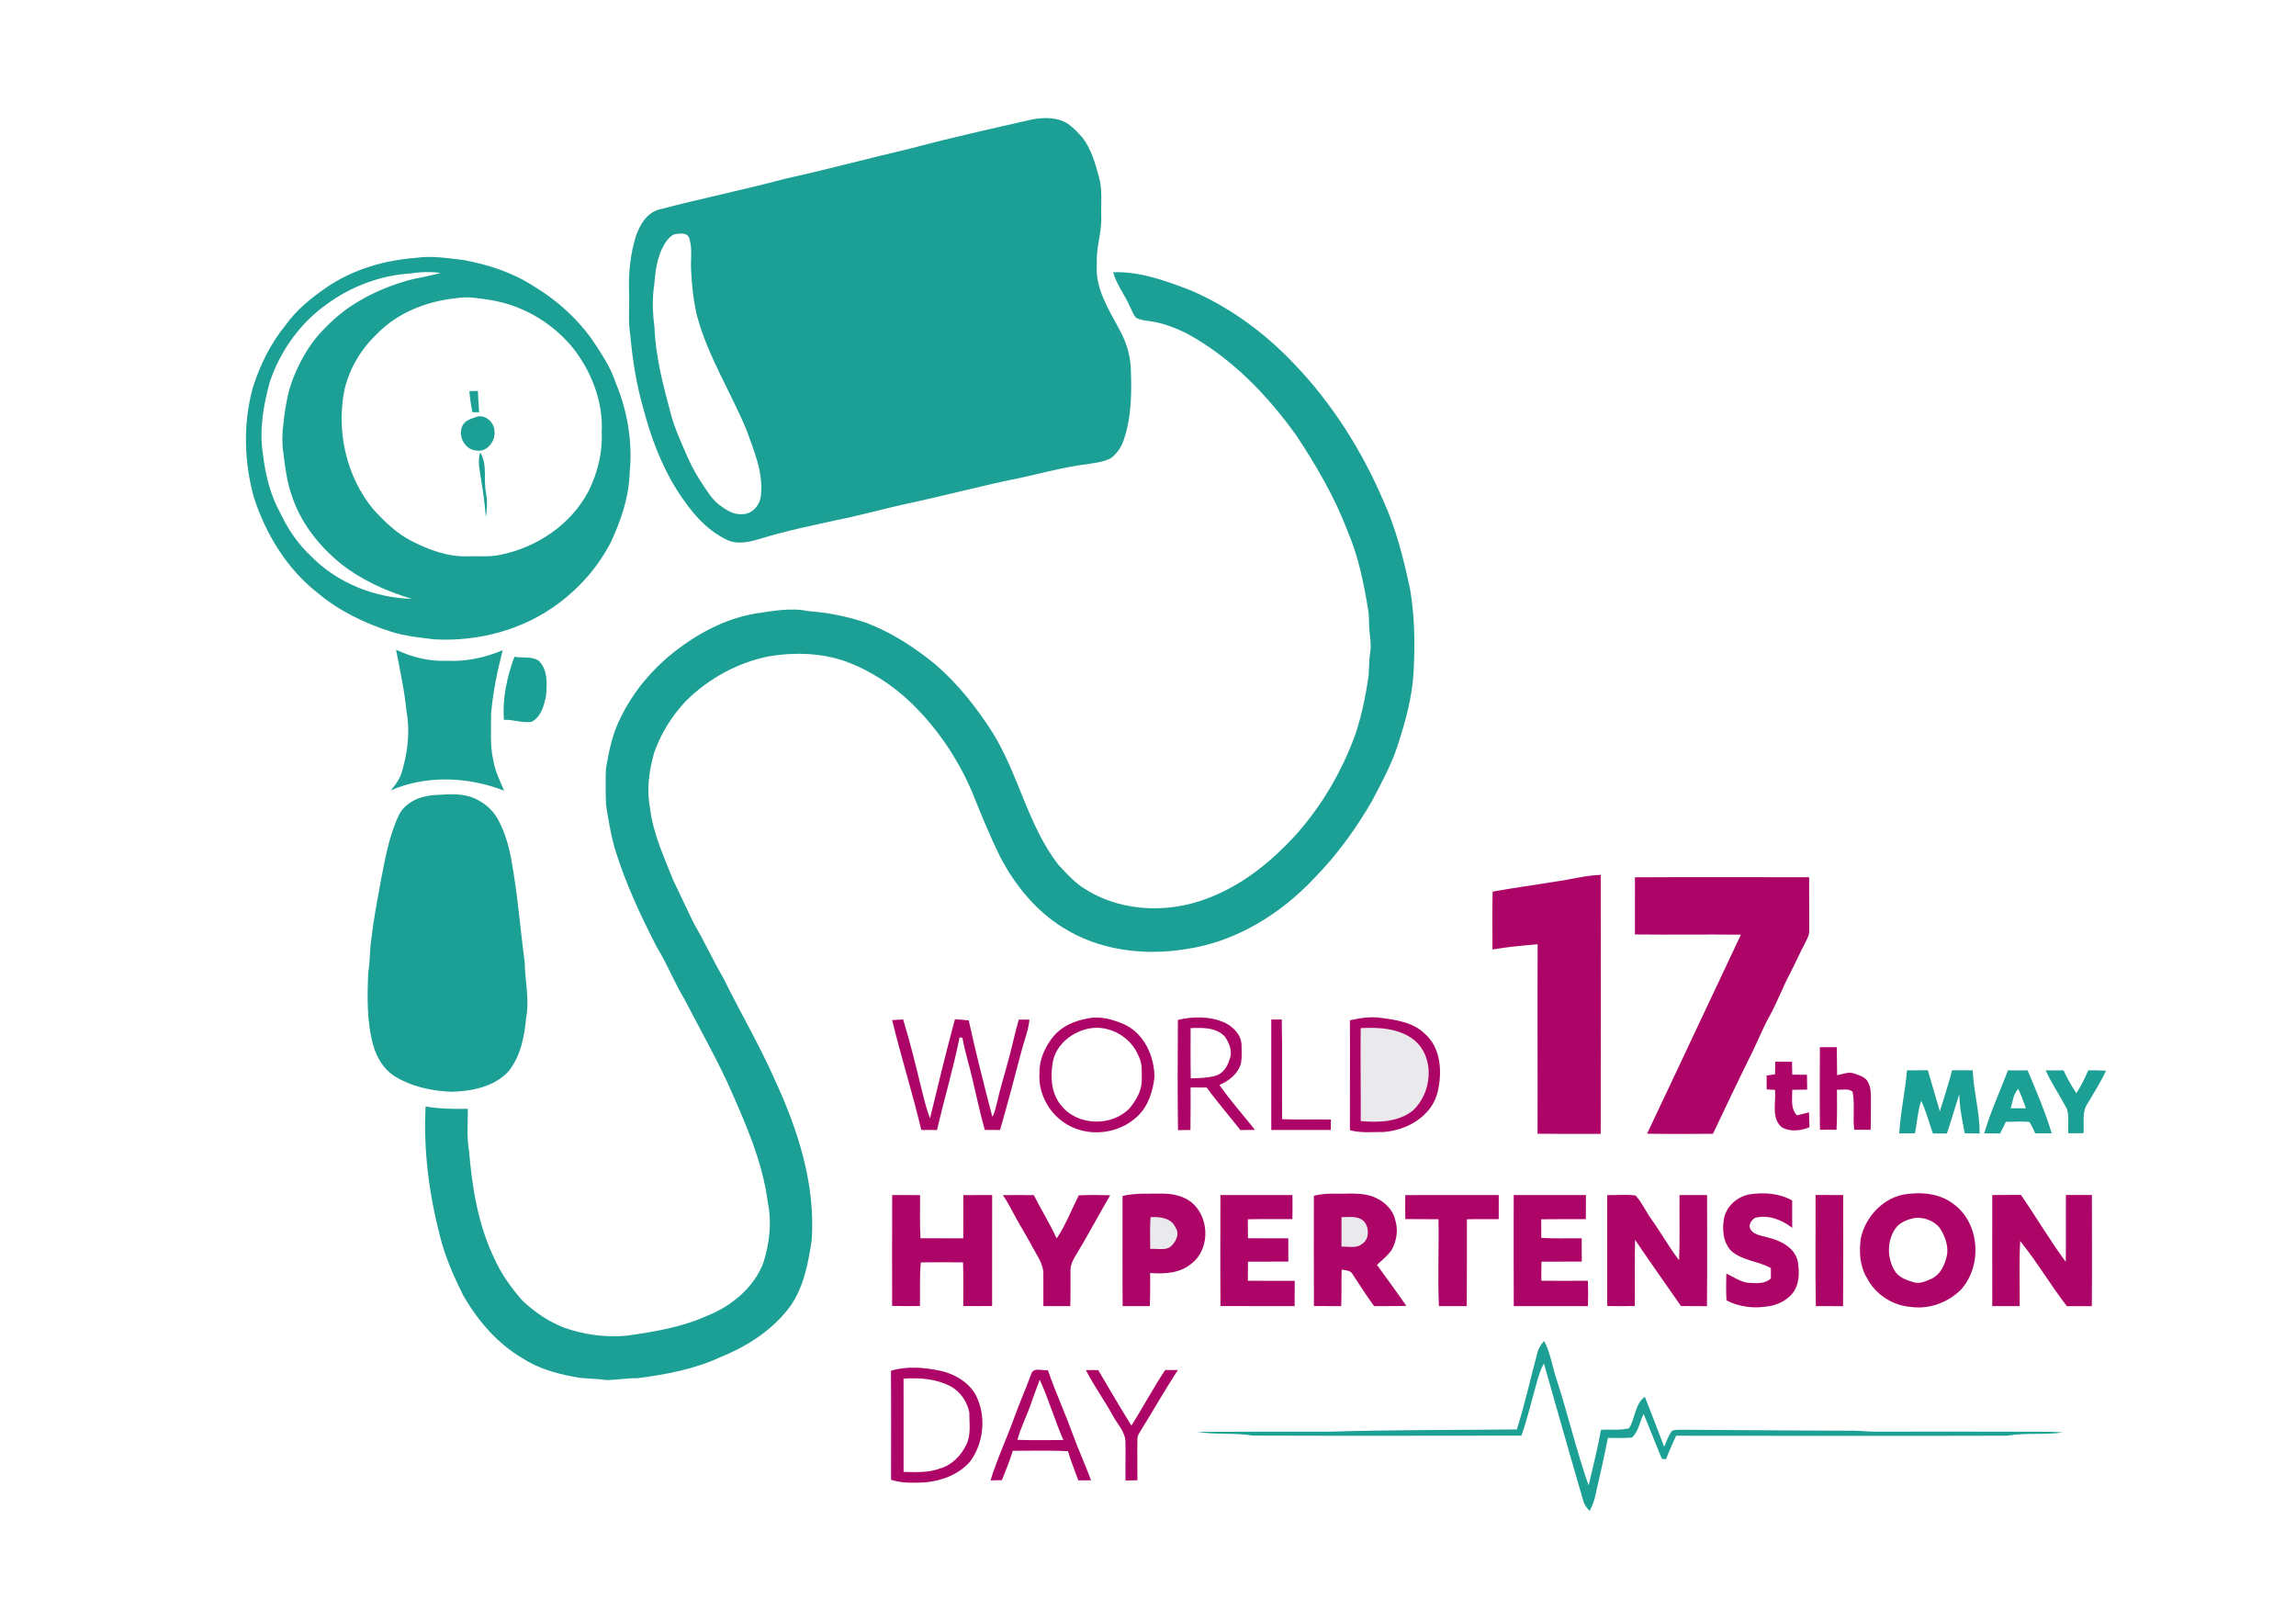 <?xml version="1.0" encoding="UTF-8" ?>
<!DOCTYPE svg PUBLIC "-//W3C//DTD SVG 1.1//EN" "http://www.w3.org/Graphics/SVG/1.1/DTD/svg11.dtd">
<svg width="1200pt" height="847pt" viewBox="0 0 1200 847" version="1.1" xmlns="http://www.w3.org/2000/svg">
<g id="#eaeaecff">
<path fill="#eaeaec" opacity="1.00" d=" M 711.17 537.34 C 720.76 536.85 731.45 537.39 739.25 543.69 C 750.16 552.99 748.42 571.26 738.36 580.48 C 730.67 586.51 720.49 586.69 711.20 585.92 C 711.26 569.73 711.00 553.53 711.17 537.34 Z" />
<path fill="#eaeaec" opacity="1.00" d=" M 601.32 636.12 C 606.20 635.89 612.41 636.51 614.44 641.78 C 616.55 644.68 614.80 648.31 612.69 650.65 C 609.87 654.06 604.99 652.37 601.17 652.73 C 601.08 647.19 601.00 641.65 601.32 636.12 Z" />
<path fill="#eaeaec" opacity="1.00" d=" M 701.14 636.14 C 705.25 636.16 710.39 635.19 713.31 638.88 C 715.68 642.11 715.61 647.77 711.93 650.07 C 708.95 652.67 704.70 651.31 701.13 651.55 C 701.10 646.41 701.09 641.27 701.14 636.14 Z" />
</g>
<g id="#1ca095ff">
<path fill="#1ca095" opacity="1.00" d=" M 539.42 62.43 C 545.70 61.26 552.75 61.16 558.29 64.79 C 561.11 66.87 563.58 69.43 565.86 72.09 C 570.34 77.94 572.37 85.20 574.29 92.20 C 576.29 98.97 575.37 106.07 575.56 113.01 C 575.97 121.44 572.71 129.55 573.28 137.99 C 572.21 150.24 579.08 161.02 584.59 171.37 C 588.20 177.66 590.59 184.69 590.99 191.96 C 591.49 204.56 591.53 217.51 587.43 229.60 C 586.19 233.47 583.89 237.08 580.56 239.46 C 576.61 241.57 572.05 241.95 567.70 242.65 C 556.26 244.08 545.12 247.16 533.88 249.63 C 513.59 253.66 493.62 259.11 473.38 263.39 C 461.18 266.05 449.17 269.53 436.90 271.90 C 424.01 274.78 411.02 277.37 398.38 281.27 C 392.48 283.03 385.81 284.98 379.92 282.13 C 368.74 276.89 360.80 266.93 354.23 256.79 C 345.67 243.42 340.10 228.34 336.11 213.04 C 332.58 200.78 330.61 188.11 329.45 175.42 C 328.21 168.01 329.07 160.47 328.78 153.00 C 328.42 142.97 329.38 132.84 332.42 123.25 C 334.52 117.09 338.50 110.67 345.37 109.29 C 366.90 103.63 388.74 99.23 410.24 93.44 C 432.50 88.55 454.50 82.60 476.69 77.41 C 497.45 71.83 518.46 67.20 539.42 62.43 M 352.45 122.46 C 349.94 123.46 348.38 125.81 347.04 128.03 C 343.36 134.33 342.56 141.74 341.92 148.87 C 340.79 156.22 341.11 163.68 342.06 171.02 C 342.60 186.21 346.53 201.00 350.41 215.62 C 352.54 223.87 356.17 231.61 359.58 239.40 C 361.85 244.56 364.70 249.45 367.85 254.13 C 370.24 257.66 372.57 261.36 376.05 263.94 C 379.50 266.47 383.43 269.17 387.94 268.72 C 393.55 268.78 397.72 263.34 397.75 258.03 C 398.83 246.39 393.95 235.47 390.19 224.74 C 381.83 204.73 369.94 186.13 364.29 165.03 C 362.40 157.18 361.57 149.10 361.19 141.05 C 360.86 135.65 361.99 130.03 360.30 124.79 C 359.55 121.29 355.10 121.98 352.45 122.46 Z" />
<path fill="#1ca095" opacity="1.00" d=" M 217.48 134.75 C 225.86 133.52 234.24 135.00 242.56 135.94 C 255.20 138.36 267.74 142.35 278.61 149.37 C 290.44 156.44 300.95 165.71 309.04 176.88 C 313.98 184.26 319.11 191.70 321.86 200.24 C 328.01 214.98 330.68 231.18 329.09 247.10 C 328.73 259.76 324.55 271.94 319.28 283.33 C 312.84 295.86 303.41 306.77 292.13 315.18 C 273.65 329.17 249.95 335.44 226.95 334.15 C 219.48 333.21 211.90 332.52 204.68 330.25 C 190.75 325.83 177.28 319.35 166.03 309.90 C 149.85 297.26 138.77 278.95 132.57 259.56 C 127.52 240.91 127.01 220.86 132.25 202.20 C 135.97 190.66 141.41 179.55 149.12 170.13 C 154.73 162.13 162.43 155.91 170.39 150.39 C 184.20 140.82 200.85 136.02 217.48 134.75 M 214.86 142.88 C 198.88 143.87 183.17 149.74 170.36 159.31 C 156.55 169.21 146.27 183.79 140.93 199.87 C 137.62 212.04 135.43 224.86 137.44 237.45 C 138.66 248.17 141.35 258.84 146.60 268.33 C 150.51 276.61 155.74 284.30 162.45 290.57 C 176.19 304.66 195.71 312.44 215.27 312.98 C 202.03 309.06 189.21 303.28 178.29 294.72 C 167.07 285.64 157.64 273.92 152.90 260.16 C 149.70 251.79 148.93 242.82 147.75 234.02 C 147.51 231.00 147.55 227.97 147.72 224.95 C 148.77 215.31 149.90 205.49 153.69 196.47 C 157.57 187.14 162.83 178.21 170.16 171.16 C 181.71 158.98 197.15 151.12 213.16 146.59 C 218.81 145.01 224.68 144.36 230.29 142.61 C 225.15 141.98 219.96 142.03 214.86 142.88 M 238.71 155.82 C 223.16 157.36 207.70 163.35 196.77 174.79 C 188.49 182.63 182.49 192.90 179.96 204.04 C 175.77 225.58 180.99 248.99 194.98 266.05 C 200.92 272.52 207.32 278.85 215.26 282.83 C 224.44 287.50 234.54 291.23 244.99 290.74 C 250.41 290.60 255.90 291.14 261.24 290.01 C 280.49 286.21 298.42 274.24 307.62 256.66 C 312.30 247.20 314.99 236.60 314.47 226.00 C 315.31 210.96 309.83 196.04 301.07 183.95 C 290.44 169.75 274.19 159.78 256.68 156.86 C 250.74 156.00 244.71 154.80 238.71 155.82 Z" />
<path fill="#1ca095" opacity="1.00" d=" M 581.78 142.28 C 595.85 141.77 609.41 146.81 622.36 151.77 C 642.92 160.62 661.27 174.15 676.60 190.40 C 696.22 210.90 711.62 235.26 722.82 261.29 C 729.59 276.10 733.58 291.97 736.96 307.84 C 739.40 322.09 739.60 336.64 738.82 351.05 C 738.15 364.23 734.54 377.03 730.52 389.53 C 727.29 399.63 722.10 408.92 717.25 418.31 C 708.82 432.99 698.80 446.83 686.93 458.93 C 669.21 477.81 645.76 492.31 619.85 496.03 C 597.98 499.65 574.28 496.74 555.34 484.65 C 541.08 475.75 530.25 462.31 522.57 447.50 C 517.21 436.55 512.60 425.25 508.07 413.93 C 500.68 396.62 489.95 380.70 476.44 367.57 C 466.48 357.96 454.63 350.27 441.60 345.53 C 428.94 341.21 415.17 340.81 402.05 343.00 C 385.59 346.21 370.28 354.64 358.42 366.44 C 351.06 374.25 345.27 383.60 341.77 393.75 C 339.25 402.95 337.85 412.71 339.72 422.17 C 341.24 435.55 347.04 447.83 351.93 460.21 C 355.65 467.79 359.10 475.51 362.88 483.06 C 368.27 492.18 372.59 501.86 377.97 510.99 C 386.74 528.85 396.86 546.02 404.90 564.24 C 417.01 590.31 426.22 618.82 424.26 647.91 C 422.47 659.99 420.17 672.62 412.95 682.79 C 403.96 695.00 390.77 703.50 376.87 709.14 C 363.10 715.58 347.98 718.41 333.00 720.32 C 327.65 720.20 322.38 721.22 317.06 721.30 C 311.34 720.37 305.48 720.78 299.81 719.55 C 290.46 717.78 281.07 715.17 273.07 709.85 C 259.84 702.17 249.66 690.12 242.08 676.99 C 237.14 667.06 232.62 656.83 229.95 646.03 C 224.24 623.97 221.23 601.09 222.45 578.29 C 229.73 579.55 237.10 579.64 244.47 579.50 C 244.66 586.77 243.80 594.13 245.13 601.34 C 246.74 620.56 249.85 640.12 258.33 657.65 C 261.95 665.84 267.24 673.18 273.14 679.87 C 279.48 685.77 286.79 690.81 294.92 693.92 C 305.14 697.55 316.16 699.02 326.98 698.15 C 341.49 696.17 356.17 693.73 369.62 687.67 C 382.38 682.57 393.97 673.07 398.96 659.96 C 402.13 649.92 403.48 639.11 401.33 628.71 C 398.49 606.28 388.96 585.51 379.86 565.06 C 373.01 550.52 365.10 536.51 357.74 522.24 C 352.40 513.37 348.63 503.67 343.20 494.84 C 334.60 478.10 326.57 460.93 321.15 442.86 C 319.14 435.66 317.94 428.26 316.78 420.89 C 316.45 414.64 316.48 408.35 316.68 402.09 C 318.19 392.44 320.22 382.66 324.92 373.99 C 332.27 359.21 343.70 346.63 357.15 337.16 C 368.35 329.14 381.05 323.02 394.71 320.68 C 403.81 319.35 413.11 317.44 422.28 319.38 C 432.62 320.13 442.90 322.13 452.71 325.50 C 465.94 330.49 477.89 338.31 488.81 347.19 C 500.68 357.41 510.45 369.83 518.85 382.99 C 532.39 404.90 537.22 431.32 553.10 451.92 C 557.63 456.73 562.09 461.81 567.90 465.13 C 587.84 477.39 613.76 477.38 634.84 468.00 C 651.34 461.05 665.31 449.37 677.31 436.29 C 690.96 420.94 701.50 402.91 708.45 383.60 C 711.76 373.63 713.85 363.30 715.33 352.92 C 715.60 348.87 715.49 344.80 716.17 340.79 C 716.96 335.85 715.50 330.97 715.54 326.04 C 715.49 323.47 715.49 320.89 715.01 318.37 C 712.73 304.53 709.93 290.61 704.33 277.68 C 697.60 259.87 687.97 243.34 677.47 227.53 C 662.18 206.14 643.27 186.73 619.98 174.12 C 614.20 171.34 608.13 168.93 601.76 167.98 C 599.08 167.53 596.25 167.41 593.81 166.10 C 592.13 164.28 591.40 161.83 590.28 159.66 C 587.65 153.76 583.49 148.59 581.78 142.28 Z" />
<path fill="#1ca095" opacity="1.00" d=" M 245.35 204.42 C 246.82 204.36 248.29 204.32 249.77 204.29 C 249.97 208.03 250.13 211.77 250.40 215.50 C 249.51 215.47 247.74 215.42 246.85 215.39 C 246.27 211.74 245.49 208.12 245.35 204.42 Z" />
<path fill="#1ca095" opacity="1.00" d=" M 249.33 217.75 C 253.63 216.59 258.27 220.66 258.39 225.01 C 259.26 230.30 254.68 236.45 249.02 235.48 C 243.02 235.13 239.16 227.96 241.64 222.67 C 242.86 219.54 246.54 218.85 249.33 217.75 Z" />
<path fill="#1ca095" opacity="1.00" d=" M 250.98 236.42 C 254.91 242.86 252.55 250.51 254.00 257.50 C 254.78 261.73 254.62 266.10 253.93 270.33 C 253.44 263.70 252.53 257.12 251.43 250.56 C 250.79 245.89 249.46 241.07 250.98 236.42 Z" />
<path fill="#1ca095" opacity="1.00" d=" M 207.00 339.59 C 215.40 343.56 224.68 345.79 234.00 345.35 C 243.88 345.85 253.66 343.61 262.74 339.82 C 259.93 350.70 257.64 361.75 256.68 372.96 C 256.72 381.06 256.03 389.28 257.78 397.27 C 258.72 402.89 261.26 408.04 263.48 413.23 C 244.67 405.94 223.02 404.98 204.29 413.04 C 206.80 410.12 209.07 406.90 210.12 403.15 C 213.12 393.01 214.36 382.19 212.46 371.72 C 211.42 360.88 209.02 350.26 207.00 339.59 Z" />
<path fill="#1ca095" opacity="1.00" d=" M 268.84 343.26 C 273.06 344.06 277.93 342.79 281.64 345.38 C 286.42 350.18 285.93 357.56 285.36 363.77 C 284.34 368.80 282.77 374.75 277.80 377.26 C 273.00 378.02 268.25 375.96 263.40 376.23 C 262.49 364.98 265.00 353.78 268.84 343.26 Z" />
<path fill="#1ca095" opacity="1.00" d=" M 227.42 415.51 C 234.88 415.08 242.97 414.28 249.75 418.12 C 254.50 420.54 258.46 424.44 260.78 429.25 C 264.08 435.60 266.05 442.56 267.28 449.58 C 270.54 467.26 271.88 485.22 274.25 503.02 C 274.41 512.69 276.78 522.34 274.98 532.01 C 274.08 541.75 272.12 552.01 265.84 559.84 C 258.38 568.04 246.61 570.33 236.00 570.61 C 225.47 570.21 214.65 567.86 205.68 562.12 C 200.25 558.43 196.80 552.49 195.06 546.27 C 191.65 533.87 191.93 520.87 192.46 508.14 C 193.53 502.12 193.13 495.96 194.21 489.94 C 195.27 480.21 197.23 470.61 198.92 460.98 C 201.26 449.01 203.29 436.75 208.63 425.66 C 212.29 418.87 220.07 415.90 227.42 415.51 Z" />
<path fill="#1ca095" opacity="1.00" d=" M 996.69 559.41 C 1000.32 559.35 1003.95 559.35 1007.59 559.35 C 1009.67 566.52 1011.80 573.67 1013.86 580.85 C 1015.99 573.69 1018.41 566.61 1020.27 559.37 C 1023.85 559.34 1027.43 559.33 1031.02 559.40 C 1031.52 570.48 1034.72 581.30 1034.66 592.41 C 1032.05 592.37 1029.45 592.34 1026.85 592.29 C 1025.55 585.54 1024.18 578.77 1024.01 571.88 C 1021.81 578.72 1019.82 585.61 1017.54 592.42 C 1015.10 592.40 1012.66 592.40 1010.24 592.42 C 1008.16 586.72 1006.77 580.77 1004.08 575.32 C 1002.28 580.82 1001.96 586.65 1000.86 592.31 C 998.12 592.37 995.38 592.38 992.65 592.38 C 993.24 581.31 995.76 570.45 996.69 559.41 Z" />
<path fill="#1ca095" opacity="1.00" d=" M 1049.44 559.44 C 1052.86 559.41 1056.29 559.40 1059.73 559.40 C 1064.26 570.23 1068.95 581.06 1072.32 592.33 C 1069.43 592.34 1066.56 592.34 1063.68 592.33 C 1062.66 590.33 1061.99 588.13 1060.58 586.37 C 1056.52 585.95 1052.44 586.33 1048.38 586.31 C 1047.37 588.36 1046.38 590.41 1045.29 592.41 C 1042.53 592.37 1039.78 592.35 1037.04 592.31 C 1040.34 581.05 1045.30 570.39 1049.44 559.44 M 1050.86 579.24 C 1053.51 579.29 1056.17 579.28 1058.84 579.25 C 1057.61 575.85 1056.44 572.41 1054.85 569.16 C 1052.18 571.71 1051.99 575.88 1050.86 579.24 Z" />
<path fill="#1ca095" opacity="1.00" d=" M 1069.15 559.43 C 1072.26 559.40 1075.38 559.40 1078.50 559.42 C 1080.41 563.57 1082.67 567.54 1085.20 571.35 C 1087.66 567.57 1089.67 563.52 1091.42 559.38 C 1094.52 559.38 1097.63 559.41 1100.73 559.59 C 1097.92 565.61 1094.35 571.21 1090.96 576.91 C 1087.95 581.46 1089.39 587.15 1088.93 592.26 C 1086.29 592.30 1083.66 592.30 1081.04 592.28 C 1080.66 588.09 1081.54 583.71 1080.33 579.64 C 1076.75 572.83 1072.36 566.45 1069.15 559.43 Z" />
<path fill="#1ca095" opacity="1.00" d=" M 803.46 707.23 C 804.03 704.81 805.34 702.66 807.01 700.84 C 810.37 707.02 811.24 714.13 813.49 720.72 C 819.49 739.15 823.84 758.10 830.30 776.37 C 832.53 766.67 834.98 757.02 836.79 747.24 C 841.65 746.99 846.63 747.66 851.40 746.48 C 854.70 741.27 854.41 733.85 859.66 730.01 C 863.14 738.67 866.43 747.40 869.76 756.12 C 871.08 753.34 871.97 750.32 873.85 747.85 C 875.74 747.01 877.91 747.34 879.94 747.24 C 909.63 747.37 939.31 747.71 969.00 747.75 C 972.67 747.77 976.32 748.25 979.99 748.25 C 1008.33 748.25 1036.66 748.18 1065.00 748.29 C 1069.39 748.25 1073.79 748.31 1078.17 748.67 C 1068.50 750.04 1058.67 748.70 1049.02 750.36 C 991.36 750.54 933.70 750.39 876.04 750.38 C 874.09 754.42 872.40 758.58 870.66 762.71 C 870.15 762.63 869.11 762.48 868.59 762.40 C 865.31 754.65 862.31 746.79 859.07 739.04 C 856.88 743.04 856.49 748.20 852.90 751.31 C 848.74 751.74 844.54 751.46 840.37 751.50 C 838.32 761.82 836.01 772.09 833.63 782.33 C 833.08 784.92 832.04 787.36 830.84 789.70 C 829.47 788.12 828.00 786.52 827.53 784.43 C 820.51 760.54 813.77 736.55 806.93 712.60 C 804.43 717.04 803.37 722.06 801.99 726.91 C 799.79 734.74 797.92 742.67 795.16 750.33 C 748.42 750.38 701.68 750.47 654.95 750.31 C 645.30 748.72 635.46 749.96 625.81 748.37 C 648.88 748.23 671.94 748.23 695.01 748.25 C 727.58 747.22 760.17 747.43 792.76 747.08 C 796.96 733.97 799.87 720.51 803.46 707.23 Z" />
</g>
<g id="#ac0567ff">
<path fill="#ac0567" opacity="1.00" d=" M 813.00 460.74 C 820.89 459.71 828.63 457.49 836.62 457.24 C 836.67 502.36 836.71 547.47 836.60 592.59 C 825.60 592.62 814.60 592.67 803.60 592.53 C 803.70 559.53 803.49 526.52 803.65 493.51 C 795.75 494.18 787.84 494.90 780.03 496.23 C 780.09 486.15 779.80 476.07 780.14 465.99 C 791.05 464.00 802.06 462.57 813.00 460.74 Z" />
<path fill="#ac0567" opacity="1.00" d=" M 854.50 458.51 C 884.85 458.34 915.20 458.48 945.54 458.47 C 945.57 467.67 945.61 476.87 945.59 486.07 C 945.73 488.41 944.62 490.51 943.60 492.52 C 940.63 498.05 938.18 503.83 935.24 509.37 C 931.53 516.47 928.73 524.01 924.86 531.03 C 921.19 537.60 918.47 544.65 915.10 551.38 C 908.29 565.01 901.83 578.80 895.29 592.56 C 883.80 592.64 872.31 592.72 860.82 592.52 C 877.29 557.92 893.45 523.14 909.88 488.50 C 891.42 488.30 872.95 488.60 854.49 488.39 C 854.47 478.43 854.46 468.47 854.50 458.51 Z" />
<path fill="#ac0567" opacity="1.00" d=" M 568.40 532.30 C 574.90 530.85 581.70 532.80 587.67 535.40 C 598.04 540.23 603.32 552.00 603.39 562.98 C 602.51 570.43 600.12 578.20 594.47 583.45 C 585.10 592.39 570.03 594.42 558.64 588.23 C 548.93 583.05 542.53 572.03 543.28 560.98 C 543.05 553.86 546.19 547.02 550.62 541.60 C 555.04 536.28 561.72 533.46 568.40 532.30 M 569.36 537.51 C 560.40 539.18 551.84 545.91 550.22 555.22 C 548.85 562.99 549.45 571.94 554.92 578.10 C 563.45 588.49 581.02 588.87 590.29 579.31 C 593.83 575.04 596.95 569.81 596.73 564.07 C 596.77 560.05 597.06 555.85 595.19 552.16 C 591.27 542.11 580.05 535.55 569.36 537.51 Z" />
<path fill="#ac0567" opacity="1.00" d=" M 615.62 533.05 C 623.80 531.14 632.64 531.04 640.40 534.62 C 644.71 536.82 648.73 540.92 648.88 546.02 C 648.95 549.22 649.18 552.48 648.61 555.66 C 647.14 561.19 642.34 564.86 637.34 567.07 C 643.05 575.24 649.72 582.69 655.88 590.51 C 653.34 590.55 650.80 590.57 648.27 590.62 C 642.42 583.18 636.23 576.00 630.64 568.38 C 627.84 568.38 625.05 568.39 622.26 568.36 C 622.23 575.76 622.32 583.17 622.18 590.58 C 620.01 590.58 617.84 590.60 615.68 590.65 C 615.40 571.45 615.50 552.25 615.62 533.05 M 622.27 537.34 C 622.29 546.08 622.17 554.82 622.35 563.57 C 626.70 563.51 631.11 563.39 635.34 562.23 C 639.24 561.08 641.60 557.32 642.64 553.60 C 644.33 549.57 642.47 545.13 640.19 541.76 C 635.58 536.89 628.45 537.07 622.27 537.34 Z" />
<path fill="#ac0567" opacity="1.00" d=" M 705.53 533.26 C 710.88 532.01 716.40 531.19 721.89 531.99 C 729.92 533.07 738.66 534.34 744.70 540.30 C 753.12 547.67 753.85 560.24 751.44 570.46 C 748.58 583.25 735.32 590.86 722.97 591.63 C 717.15 591.56 711.19 592.31 705.53 590.67 C 705.47 571.53 705.64 552.40 705.53 533.26 M 711.17 537.34 C 711.00 553.53 711.26 569.73 711.20 585.92 C 720.49 586.69 730.67 586.51 738.36 580.48 C 748.42 571.26 750.16 552.99 739.25 543.69 C 731.45 537.39 720.76 536.85 711.17 537.34 Z" />
<path fill="#ac0567" opacity="1.00" d=" M 466.28 533.16 C 468.18 533.01 470.10 532.89 472.02 532.80 C 475.39 543.79 478.19 554.95 480.88 566.13 C 482.43 572.29 483.76 578.53 486.08 584.46 C 490.26 567.17 494.42 549.87 499.10 532.71 C 501.50 532.86 503.91 533.01 506.31 533.29 C 509.99 550.18 514.29 566.93 518.63 583.65 C 520.01 581.62 520.24 579.11 520.95 576.83 C 522.76 568.66 525.32 560.68 527.43 552.59 C 529.20 546.05 530.54 539.40 532.47 532.91 C 534.32 532.88 536.17 532.88 538.03 532.89 C 537.53 538.35 535.45 543.47 534.03 548.73 C 530.32 562.70 526.72 576.71 522.67 590.59 C 520.00 590.58 517.34 590.57 514.68 590.54 C 512.16 581.40 510.15 572.13 507.99 562.90 C 506.41 556.04 504.22 549.33 503.01 542.39 C 502.63 542.34 501.88 542.22 501.51 542.17 C 498.27 558.47 493.47 574.40 489.73 590.59 C 486.98 590.53 484.24 590.53 481.51 590.56 C 476.96 571.29 470.95 552.40 466.28 533.16 Z" />
<path fill="#ac0567" opacity="1.00" d=" M 664.43 532.87 C 666.25 532.84 668.07 532.83 669.91 532.80 C 670.29 550.18 669.94 567.57 670.11 584.96 C 678.60 585.24 687.11 584.96 695.61 585.11 C 695.55 586.91 695.52 588.73 695.51 590.55 C 685.15 590.55 674.79 590.54 664.43 590.57 C 664.42 571.33 664.44 552.10 664.43 532.87 Z" />
<path fill="#ac0567" opacity="1.00" d=" M 951.16 547.31 C 954.11 547.29 957.06 547.29 960.01 547.28 C 960.11 552.17 960.05 557.06 960.17 561.95 C 963.22 561.44 966.41 559.81 969.47 561.22 C 972.01 562.12 975.12 562.94 976.34 565.63 C 977.89 568.48 977.82 571.80 977.84 574.96 C 977.78 580.13 977.88 585.31 977.69 590.48 C 974.82 590.44 971.97 590.43 969.12 590.47 C 968.26 583.88 969.55 577.14 968.26 570.62 C 966.09 568.59 962.77 569.82 960.10 569.49 C 960.04 576.48 960.29 583.48 959.86 590.47 C 956.97 590.42 954.08 590.43 951.20 590.48 C 951.01 576.09 951.12 561.70 951.16 547.31 Z" />
<path fill="#ac0567" opacity="1.00" d=" M 927.84 554.88 C 930.75 554.87 933.67 554.88 936.59 554.91 C 936.64 557.15 936.68 559.40 936.73 561.65 C 939.29 561.69 941.85 561.70 944.42 561.72 C 944.45 564.30 944.47 566.89 944.52 569.48 C 941.91 569.51 939.31 569.51 936.73 569.58 C 936.77 574.12 935.68 579.27 939.17 582.91 C 941.28 582.44 943.36 581.88 945.46 581.34 C 945.57 583.93 945.61 586.53 945.73 589.13 C 941.17 591.03 935.33 591.75 931.01 588.97 C 925.58 584.00 928.34 576.02 927.71 569.60 C 926.24 569.52 924.78 569.44 923.34 569.37 C 923.34 566.95 923.33 564.53 923.32 562.11 C 924.77 561.88 926.23 561.69 927.71 561.51 C 927.73 559.30 927.77 557.08 927.84 554.88 Z" />
<path fill="#ac0567" opacity="1.00" d=" M 503.48 624.60 C 508.50 624.59 513.52 624.57 518.55 624.58 C 518.46 643.92 518.59 663.25 518.52 682.58 C 513.51 682.63 508.49 682.62 503.49 682.58 C 503.39 674.98 503.64 667.37 503.32 659.77 C 495.97 659.67 488.61 659.67 481.26 659.78 C 480.53 667.36 481.02 674.99 480.79 682.59 C 475.95 682.62 471.11 682.65 466.27 682.53 C 466.28 663.21 466.19 643.90 466.30 624.58 C 471.15 624.59 476.01 624.57 480.86 624.60 C 480.96 632.12 480.63 639.66 481.09 647.17 C 488.54 647.20 495.99 647.21 503.44 647.20 C 503.52 639.67 503.47 632.13 503.48 624.60 Z" />
<path fill="#ac0567" opacity="1.00" d=" M 524.14 624.62 C 529.54 624.56 534.94 624.53 540.34 624.63 C 544.16 632.26 548.71 639.50 552.26 647.28 C 556.97 640.23 560.03 632.28 563.82 624.73 C 569.28 624.47 574.76 624.52 580.23 624.68 C 574.01 635.34 568.26 646.27 561.83 656.81 C 560.53 658.99 559.42 661.39 559.49 663.99 C 559.40 670.20 559.62 676.42 559.37 682.64 C 554.68 682.59 550.00 682.60 545.32 682.62 C 545.25 677.05 545.36 671.49 545.31 665.93 C 545.43 660.78 542.18 656.53 539.87 652.21 C 537.48 647.63 534.75 643.24 532.24 638.74 C 529.48 634.06 527.27 629.07 524.14 624.62 Z" />
<path fill="#ac0567" opacity="1.00" d=" M 586.70 625.05 C 593.37 623.45 600.24 623.95 607.03 623.85 C 612.06 623.77 617.32 624.70 621.57 627.53 C 631.99 634.66 633.00 652.09 623.10 660.09 C 617.19 665.41 608.68 665.95 601.13 665.31 C 601.07 671.08 601.25 676.85 600.94 682.62 C 596.21 682.65 591.48 682.62 586.75 682.61 C 586.59 663.42 586.72 644.23 586.70 625.05 M 601.32 636.12 C 601.00 641.65 601.08 647.19 601.17 652.73 C 604.99 652.37 609.87 654.06 612.69 650.65 C 614.80 648.31 616.55 644.68 614.44 641.78 C 612.41 636.51 606.20 635.89 601.32 636.12 Z" />
<path fill="#ac0567" opacity="1.00" d=" M 686.69 624.99 C 690.37 623.96 694.19 623.76 698.00 623.87 C 704.78 624.03 711.87 623.02 718.31 625.70 C 723.41 627.86 728.07 632.12 729.24 637.71 C 730.91 642.89 729.91 648.65 727.32 653.34 C 725.21 656.32 722.28 658.58 719.66 661.09 C 724.80 668.20 730.04 675.26 735.01 682.50 C 729.40 682.68 723.80 682.57 718.19 682.62 C 714.18 677.27 710.66 671.59 706.97 666.03 C 705.89 663.82 703.28 663.97 701.23 663.56 C 700.97 669.91 701.26 676.27 700.99 682.63 C 696.23 682.59 691.48 682.63 686.73 682.59 C 686.61 663.39 686.69 644.19 686.69 624.99 M 701.14 636.14 C 701.09 641.27 701.10 646.41 701.13 651.55 C 704.70 651.31 708.95 652.67 711.93 650.07 C 715.61 647.77 715.68 642.11 713.31 638.88 C 710.39 635.19 705.25 636.16 701.14 636.14 Z" />
<path fill="#ac0567" opacity="1.00" d=" M 901.17 636.22 C 902.70 630.06 908.08 625.48 914.21 624.24 C 921.82 623.06 929.83 623.60 936.68 627.40 C 936.68 632.18 936.64 636.95 936.71 641.73 C 931.31 637.49 924.39 634.80 917.49 636.43 C 915.76 637.17 914.56 639.12 914.37 640.97 C 915.33 645.52 920.62 645.64 924.22 646.84 C 930.77 648.38 938.13 652.13 939.62 659.33 C 940.52 664.89 940.57 671.27 936.88 675.90 C 933.53 680.05 928.28 682.40 923.03 682.88 C 916.02 683.92 908.67 682.91 902.35 679.65 C 902.09 674.97 902.15 670.29 902.27 665.62 C 905.79 667.31 909.14 669.57 913.01 670.38 C 917.29 670.60 922.11 671.37 925.54 668.16 C 925.51 666.36 925.52 664.56 925.56 662.77 C 919.02 659.09 910.87 658.94 905.02 653.96 C 900.42 649.39 899.96 642.25 901.17 636.22 Z" />
<path fill="#ac0567" opacity="1.00" d=" M 994.40 624.39 C 1003.35 622.84 1013.39 623.43 1020.85 629.16 C 1034.81 639.12 1036.20 661.45 1024.96 673.95 C 1018.22 680.72 1008.43 684.36 998.90 683.07 C 989.35 682.42 980.26 676.64 975.87 668.10 C 972.00 661.95 971.60 654.38 972.51 647.37 C 974.76 636.48 983.41 626.84 994.40 624.39 M 1000.43 636.60 C 997.08 637.32 993.64 638.63 991.28 641.22 C 986.20 647.55 986.06 657.07 990.12 663.95 C 992.22 667.61 996.47 669.11 1000.32 670.20 C 1003.42 671.13 1006.52 669.57 1009.34 668.41 C 1013.72 666.43 1016.12 661.89 1017.23 657.42 C 1018.80 652.11 1016.83 646.45 1013.93 641.97 C 1010.91 637.92 1005.33 635.92 1000.43 636.60 Z" />
<path fill="#ac0567" opacity="1.00" d=" M 637.85 624.57 C 650.40 624.58 662.95 624.62 675.50 624.57 C 675.55 628.76 675.57 632.95 675.47 637.15 C 667.71 637.21 659.95 637.08 652.19 637.24 C 652.19 640.54 652.20 643.84 652.25 647.15 C 659.28 647.23 666.31 647.19 673.33 647.19 C 673.35 651.24 673.36 655.29 673.35 659.35 C 666.32 659.36 659.29 659.36 652.27 659.41 C 652.21 662.72 652.18 666.04 652.19 669.36 C 660.35 669.46 668.51 669.40 676.68 669.40 C 676.66 673.81 676.66 678.22 676.63 682.64 C 663.71 682.59 650.79 682.63 637.88 682.59 C 637.73 663.25 637.83 643.91 637.85 624.57 Z" />
<path fill="#ac0567" opacity="1.00" d=" M 734.47 624.60 C 750.75 624.54 767.03 624.59 783.32 624.58 C 783.35 628.77 783.31 632.97 783.31 637.18 C 777.76 637.25 772.22 637.09 766.68 637.25 C 766.61 652.38 766.74 667.50 766.60 682.63 C 761.75 682.61 756.91 682.62 752.07 682.61 C 751.34 667.49 752.11 652.34 751.83 637.23 C 746.05 637.16 740.26 637.21 734.48 637.14 C 734.40 632.96 734.46 628.78 734.47 624.60 Z" />
<path fill="#ac0567" opacity="1.00" d=" M 791.13 624.57 C 803.71 624.58 816.30 624.56 828.89 624.59 C 828.87 628.78 828.90 632.97 828.86 637.17 C 821.08 637.24 813.29 637.12 805.51 637.25 C 805.55 640.47 805.55 643.70 805.55 646.94 C 812.58 647.45 819.63 647.10 826.68 647.21 C 826.69 651.26 826.70 655.31 826.71 659.36 C 819.69 659.42 812.67 659.33 805.65 659.41 C 805.55 662.73 805.56 666.05 805.59 669.38 C 813.70 669.45 821.81 669.38 829.92 669.37 C 830.07 673.79 830.07 678.22 829.92 682.64 C 817.00 682.59 804.08 682.63 791.16 682.61 C 791.06 663.26 791.13 643.92 791.13 624.57 Z" />
<path fill="#ac0567" opacity="1.00" d=" M 840.01 624.60 C 844.95 624.68 849.93 624.21 854.85 624.80 C 858.29 628.63 860.33 633.51 863.39 637.65 C 868.31 644.50 872.36 651.95 877.55 658.61 C 878.08 647.27 877.65 635.91 877.81 624.56 C 882.61 624.54 887.41 624.54 892.21 624.56 C 892.19 643.93 892.36 663.29 892.13 682.66 C 887.60 682.64 883.07 682.64 878.55 682.58 C 870.52 671.07 862.43 659.59 854.55 647.98 C 854.28 659.51 854.60 671.05 854.40 682.59 C 849.60 682.65 844.81 682.63 840.02 682.60 C 839.97 663.27 840.03 643.93 840.01 624.60 Z" />
<path fill="#ac0567" opacity="1.00" d=" M 948.90 624.55 C 953.70 624.54 958.51 624.53 963.33 624.57 C 963.38 643.93 963.41 663.29 963.28 682.65 C 958.53 682.63 953.78 682.62 949.04 682.62 C 948.67 663.27 948.99 643.91 948.90 624.55 Z" />
<path fill="#ac0567" opacity="1.00" d=" M 1041.25 624.57 C 1046.23 624.50 1051.22 624.55 1056.22 624.50 C 1064.20 636.04 1071.30 648.18 1079.65 659.47 C 1079.86 647.83 1079.65 636.18 1079.76 624.54 C 1084.27 624.50 1088.80 624.52 1093.33 624.54 C 1093.30 643.91 1093.49 663.28 1093.28 682.66 C 1088.93 682.62 1084.59 682.62 1080.25 682.66 C 1071.71 671.60 1064.61 659.49 1055.85 648.61 C 1055.23 659.93 1055.68 671.29 1055.58 682.63 C 1050.80 682.62 1046.03 682.62 1041.26 682.63 C 1041.19 663.28 1041.25 643.92 1041.25 624.57 Z" />
<path fill="#ac0567" opacity="1.00" d=" M 465.66 716.41 C 474.08 713.85 483.10 714.67 491.60 716.44 C 499.64 718.31 507.71 723.16 510.92 731.11 C 515.42 741.71 513.83 754.75 506.93 763.98 C 500.92 770.77 491.85 774.10 482.97 774.79 C 477.19 774.97 471.28 775.28 465.72 773.37 C 465.70 754.38 465.82 735.40 465.66 716.41 M 472.24 720.52 C 472.21 736.77 472.20 753.02 472.25 769.27 C 478.67 769.38 485.30 769.81 491.42 767.44 C 497.59 765.67 502.33 760.69 505.05 755.03 C 507.67 749.79 506.55 743.74 506.61 738.12 C 505.48 732.70 502.09 727.52 497.19 724.77 C 489.61 720.57 480.72 719.99 472.24 720.52 Z" />
<path fill="#ac0567" opacity="1.00" d=" M 539.01 718.04 C 540.13 714.37 544.86 716.55 547.69 716.10 C 551.62 727.63 556.77 738.69 560.88 750.16 C 563.81 758.07 567.30 765.76 570.24 773.67 C 568.00 773.69 565.78 773.70 563.56 773.70 C 561.75 768.62 559.70 763.63 558.17 758.47 C 548.57 757.93 538.95 758.28 529.35 758.24 C 527.77 763.47 525.67 768.52 523.63 773.58 C 521.65 773.63 519.67 773.68 517.70 773.73 C 521.14 762.32 526.32 751.55 530.30 740.33 C 533.00 732.82 536.24 725.52 539.01 718.04 M 543.42 721.09 C 541.72 725.55 540.10 730.05 538.50 734.56 C 536.40 740.60 533.38 746.31 531.78 752.52 C 539.77 752.80 547.77 752.66 555.77 752.62 C 551.26 742.26 548.09 731.38 543.42 721.09 Z" />
<path fill="#ac0567" opacity="1.00" d=" M 567.54 716.06 C 569.68 716.04 571.82 716.04 573.97 716.05 C 579.67 725.77 585.39 735.48 591.32 745.06 C 597.41 735.52 602.69 725.48 608.95 716.05 C 611.17 716.03 613.39 716.04 615.62 716.02 C 609.02 726.10 603.09 736.61 596.74 746.85 C 595.86 748.47 594.45 749.98 594.47 751.94 C 594.32 759.17 594.50 766.41 594.46 773.65 C 592.39 773.68 590.32 773.72 588.26 773.77 C 588.14 767.15 588.33 760.53 588.22 753.92 C 588.27 748.32 583.89 744.28 581.48 739.62 C 577.09 731.61 571.67 724.21 567.54 716.06 Z" />
</g>
</svg>
